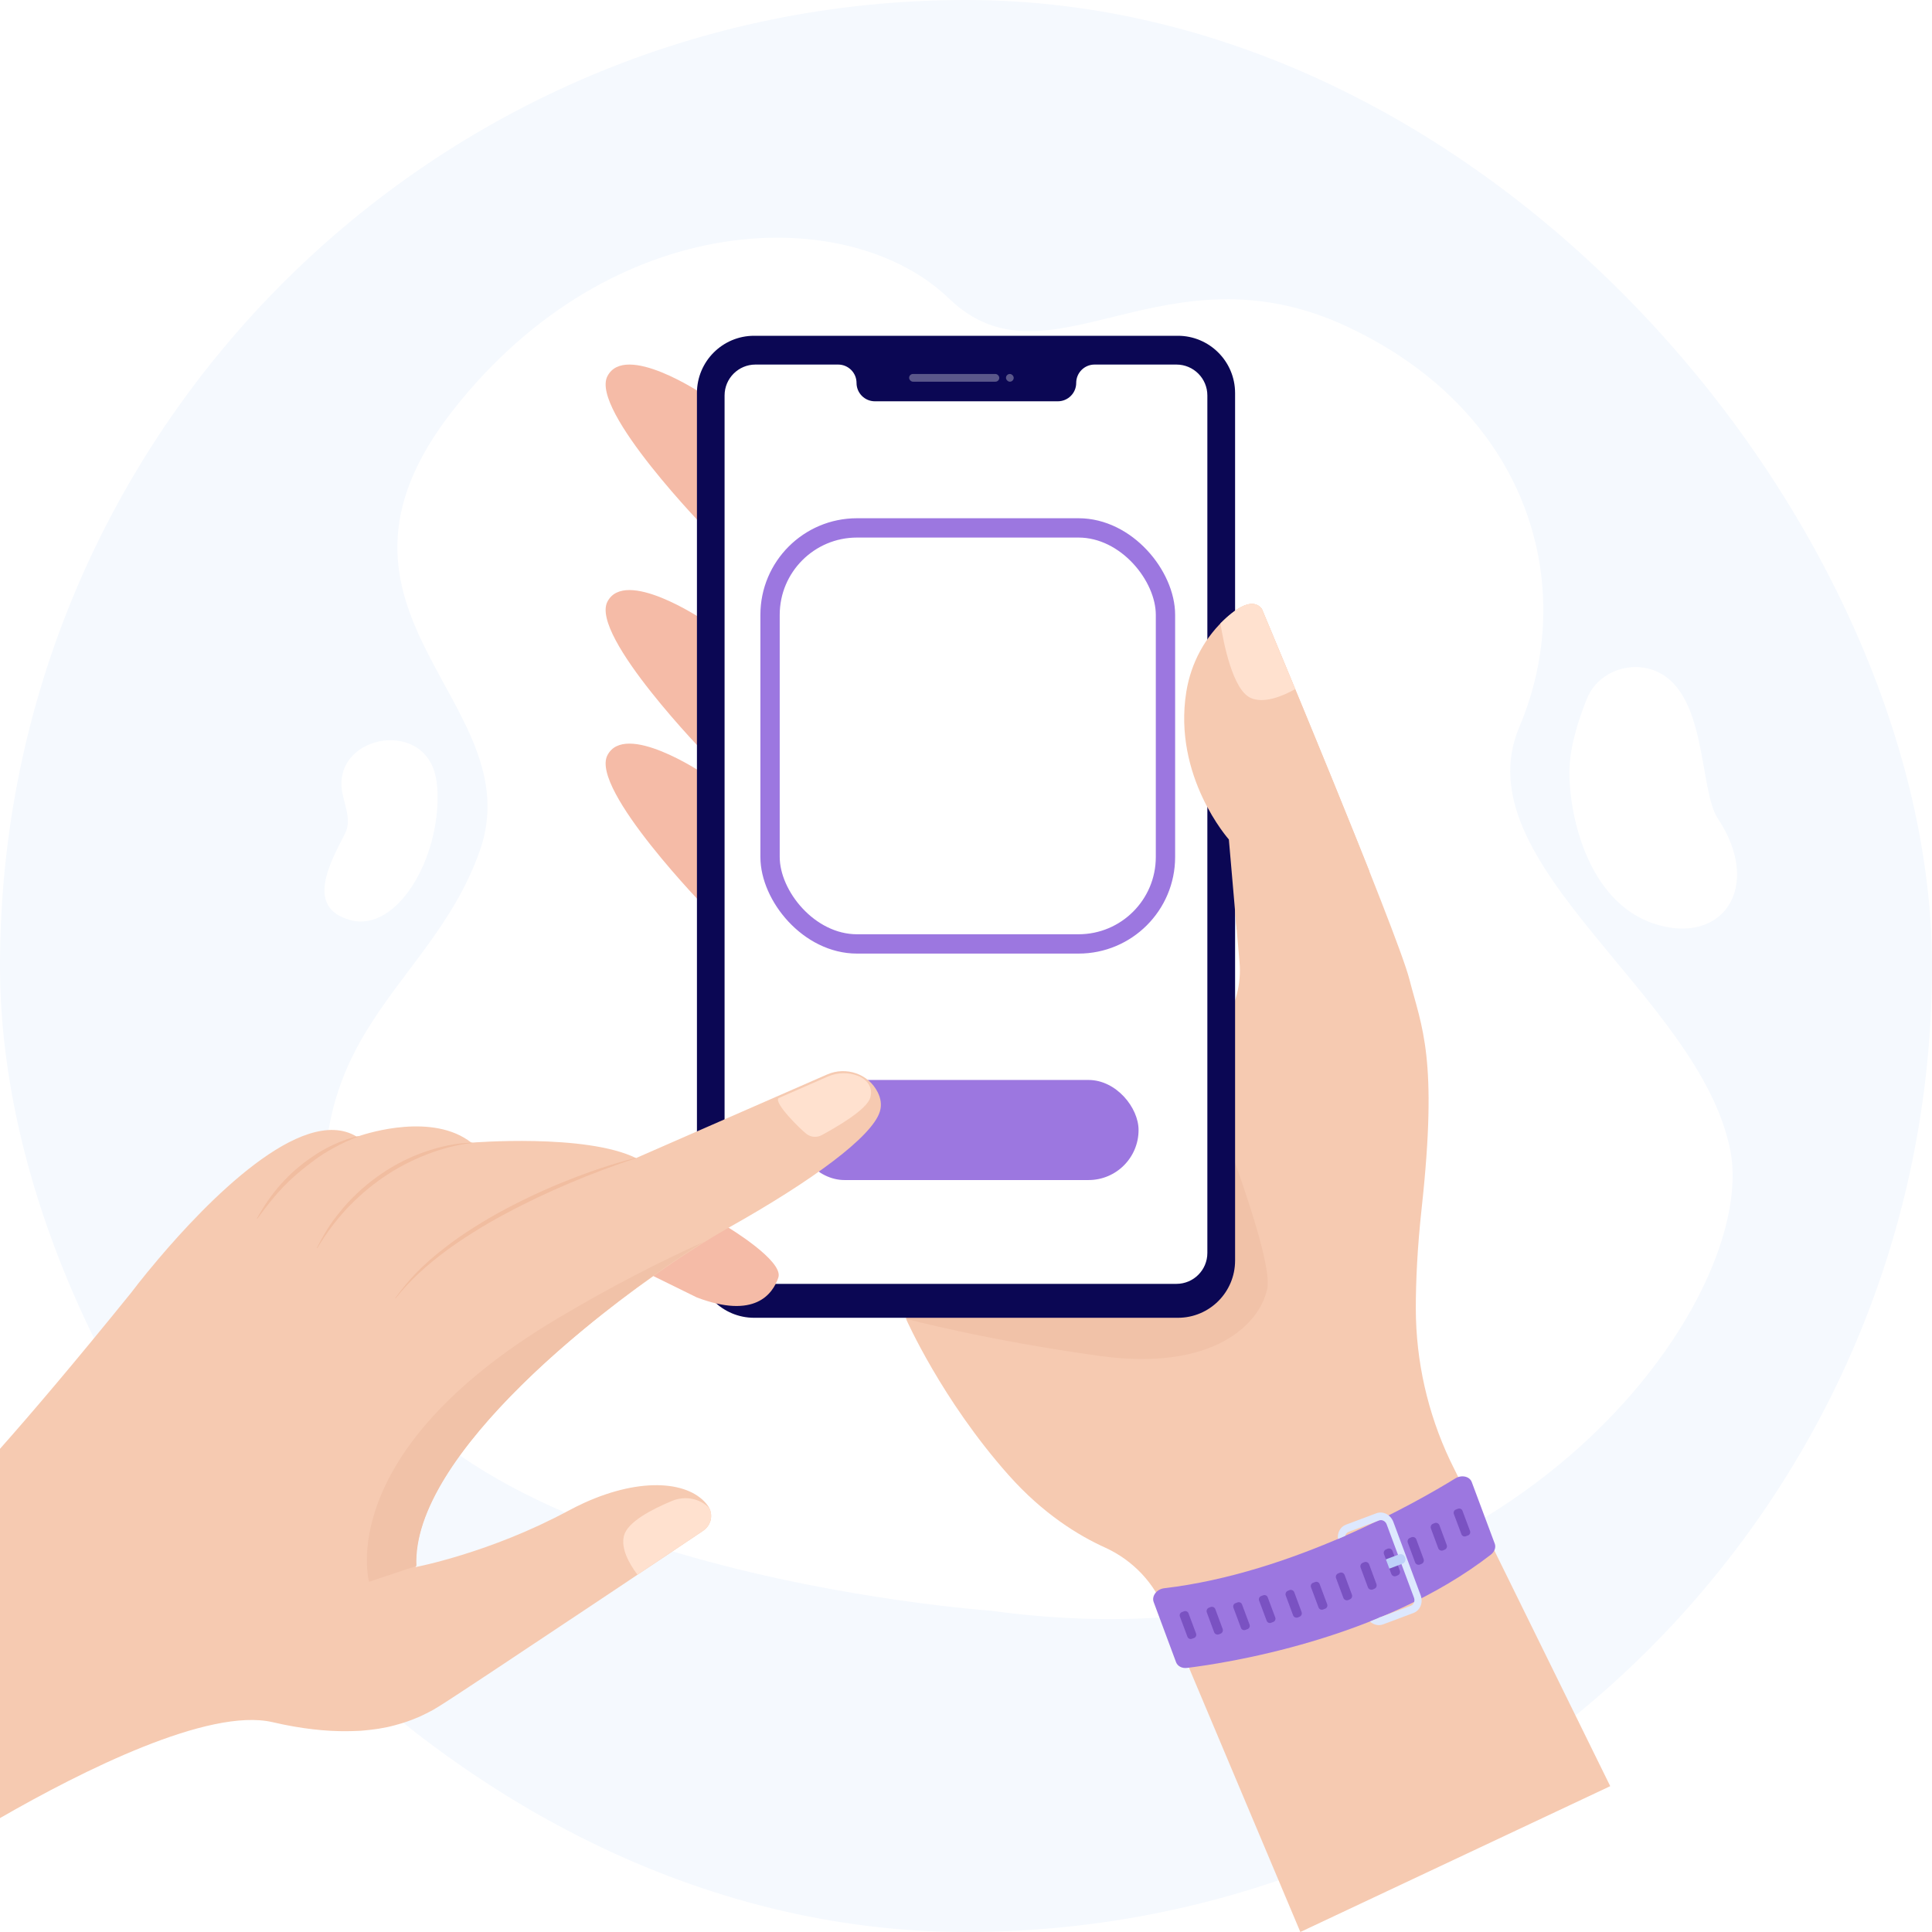 <svg width="200" height="200" viewBox="0 0 200 200" fill="none" xmlns="http://www.w3.org/2000/svg">
<rect width="200" height="200" rx="100" fill="#F5F9FE"/>
<path d="M102.624 166.745C102.624 166.745 42.645 162.589 35.431 134.951C28.216 107.314 44.2 103.554 49.666 88.081C55.123 72.599 30.37 63.475 46.934 42.417C63.497 21.36 87.947 20.982 98.244 30.907C108.541 40.823 120.412 24.843 139.534 33.847C158.647 42.85 163.33 61.033 157.285 75.243C151.239 89.445 176.02 103.038 179.13 119.137C182.232 135.237 154.184 173.841 102.624 166.745Z" fill="white"/>
<path d="M35.458 82.165C34.225 76.276 43.547 74.304 45.037 80.128C45.175 80.654 45.258 81.243 45.286 81.898C45.58 88.901 41.081 96.532 36.286 95.251C31.492 93.97 34.253 89.178 35.706 86.312C36.387 84.976 35.771 83.676 35.458 82.165Z" fill="white"/>
<path d="M171.014 69.327C168.281 68.433 165.29 69.797 164.269 72.35C163.468 74.331 162.557 77.096 162.474 79.52C162.327 83.906 164.177 93.306 171.244 95.628C178.32 97.951 182.535 91.822 177.833 84.736C175.808 81.704 176.82 71.235 171.014 69.327Z" fill="white"/>
<path d="M66.322 41.542C66.322 41.542 66.184 42.851 65.08 42.943C66.175 43.035 66.322 44.343 66.322 44.343C66.322 44.343 66.46 43.035 67.564 42.943C66.469 42.851 66.322 41.542 66.322 41.542Z" fill="white"/>
<path d="M166.691 184.903L134.612 200L120.669 166.911C119.565 163.925 117.292 161.52 114.394 160.202C111.661 158.967 107.98 156.718 104.419 152.71C97.48 144.913 93.799 136.545 93.799 136.545L117.182 136.435C117.182 136.435 115.075 123.33 126.697 105.931C127.939 104.07 128.51 101.83 128.316 99.6L127.212 86.91C127.212 86.91 119.317 78.073 124.157 67.106C124.157 67.106 128.795 60.683 130.626 63.033C130.626 63.033 144.622 96.412 145.901 101.379C147.171 106.346 148.874 109.461 147.171 125.063C146.72 129.191 146.564 132.638 146.564 135.467C146.573 140.904 147.788 146.268 150.107 151.18L166.691 184.903Z" fill="#F6CAB1"/>
<path d="M72.699 40.768C72.699 40.768 64.702 35.414 62.88 38.943C61.058 42.464 73.26 54.96 73.26 54.96L72.699 40.768Z" fill="#F5BBA7"/>
<path d="M72.699 64.111C72.699 64.111 64.702 58.757 62.88 62.286C61.058 65.816 73.26 78.303 73.26 78.303L72.699 64.111Z" fill="#F5BBA7"/>
<path d="M72.699 80.008C72.699 80.008 64.702 74.654 62.88 78.183C61.058 81.713 73.26 94.2 73.26 94.2L72.699 80.008Z" fill="#F5BBA7"/>
<path d="M124.019 110.272C124.019 110.272 131.951 129.726 131.187 133.403C130.414 137.08 125.601 142.001 113.786 140.361C101.97 138.72 93.799 136.527 93.799 136.527C93.799 136.527 93.302 110.272 93.799 108.936C94.296 107.609 115.534 98.153 116.372 98.153C117.209 98.162 124.019 110.272 124.019 110.272Z" fill="#F1C2A8"/>
<path d="M121.939 34.76H78.063C74.797 34.76 72.147 37.414 72.147 40.685V113.811V130.491C72.147 133.791 74.824 136.417 78.063 136.417H121.939C125.206 136.417 127.856 133.772 127.856 130.491V57.375V40.695C127.856 37.386 125.169 34.76 121.939 34.76Z" fill="#0B0754"/>
<path fill-rule="evenodd" clip-rule="evenodd" d="M88.668 39.641C88.668 38.59 87.817 37.739 86.766 37.739H78.208C76.441 37.739 75.008 39.172 75.008 40.939V129.705C75.008 131.472 76.441 132.905 78.208 132.905H121.785C123.552 132.905 124.985 131.472 124.985 129.705V40.939C124.985 39.172 123.552 37.739 121.785 37.739H113.309C112.259 37.739 111.408 38.59 111.408 39.641C111.408 40.691 110.556 41.542 109.506 41.542H90.569C89.519 41.542 88.668 40.691 88.668 39.641Z" fill="white"/>
<path d="M129.006 94.559C129.006 94.559 128.702 95.684 128.021 96.237L127.212 86.901C127.212 86.901 121.405 80.395 122.804 71.631C123.282 68.627 124.773 65.862 127.055 63.862C128.353 62.719 129.788 61.955 130.626 63.033C130.626 63.033 137.205 78.727 141.76 90.2L129.006 94.559Z" fill="#F6CAB1"/>
<path d="M129.448 72.239C127.626 71.4 126.678 66.663 126.337 64.535C127.801 63.06 129.632 61.742 130.626 63.023C130.626 63.023 132.079 66.479 134.086 71.336C132.714 72.101 130.81 72.866 129.448 72.239Z" fill="#FFE1CF"/>
<path d="M150.659 153.042C146.665 155.502 133.81 162.847 120.522 164.414C119.74 164.506 119.197 165.225 119.427 165.842L121.746 172.072C121.902 172.487 122.362 172.726 122.878 172.662C126.798 172.182 142.957 169.749 154.33 160.939C154.717 160.635 154.882 160.184 154.735 159.797L152.361 153.438C152.149 152.83 151.312 152.645 150.659 153.042Z" fill="#9C77E0"/>
<path d="M151.744 159.031L151.965 158.948C152.149 158.884 152.241 158.672 152.177 158.488L151.395 156.396C151.33 156.211 151.118 156.119 150.934 156.184L150.714 156.267C150.53 156.331 150.438 156.543 150.502 156.727L151.284 158.819C151.349 159.004 151.56 159.105 151.744 159.031Z" fill="#7A52C2"/>
<path d="M149.379 160.497L149.536 160.432C149.738 160.359 149.84 160.137 149.766 159.935L149.011 157.898C148.938 157.695 148.717 157.594 148.514 157.668L148.358 157.732C148.156 157.806 148.054 158.027 148.128 158.23L148.883 160.266C148.956 160.469 149.177 160.57 149.379 160.497Z" fill="#7A52C2"/>
<path d="M146.987 161.963L147.143 161.898C147.346 161.824 147.447 161.603 147.373 161.4L146.619 159.364C146.545 159.161 146.324 159.06 146.122 159.133L145.965 159.198C145.763 159.272 145.662 159.493 145.735 159.696L146.49 161.732C146.564 161.935 146.784 162.036 146.987 161.963Z" fill="#7A52C2"/>
<path d="M144.521 163.151L144.677 163.087C144.88 163.013 144.981 162.792 144.908 162.589L144.153 160.552C144.079 160.35 143.859 160.248 143.656 160.322L143.5 160.386C143.297 160.46 143.196 160.681 143.27 160.884L144.024 162.921C144.098 163.123 144.319 163.234 144.521 163.151Z" fill="#7A52C2"/>
<path d="M142.101 164.543L142.257 164.478C142.46 164.404 142.561 164.183 142.487 163.98L141.733 161.944C141.659 161.741 141.438 161.64 141.236 161.713L141.079 161.778C140.877 161.852 140.776 162.073 140.849 162.276L141.604 164.312C141.668 164.515 141.898 164.616 142.101 164.543Z" fill="#7A52C2"/>
<path d="M139.561 165.639L139.717 165.575C139.92 165.501 140.021 165.28 139.948 165.077L139.193 163.041C139.119 162.838 138.899 162.736 138.696 162.81L138.54 162.875C138.337 162.948 138.236 163.17 138.31 163.372L139.064 165.409C139.138 165.612 139.368 165.713 139.561 165.639Z" fill="#7A52C2"/>
<path d="M136.957 166.616L137.177 166.533C137.361 166.469 137.454 166.257 137.389 166.072L136.607 163.981C136.543 163.796 136.331 163.704 136.147 163.769L135.926 163.852C135.742 163.916 135.65 164.128 135.714 164.312L136.497 166.404C136.561 166.589 136.773 166.681 136.957 166.616Z" fill="#7A52C2"/>
<path d="M134.353 167.436L134.509 167.372C134.711 167.298 134.813 167.077 134.739 166.874L133.985 164.837C133.911 164.635 133.69 164.533 133.488 164.607L133.331 164.672C133.129 164.745 133.028 164.966 133.101 165.169L133.856 167.206C133.929 167.409 134.15 167.51 134.353 167.436Z" fill="#7A52C2"/>
<path d="M131.583 167.989L131.803 167.906C131.987 167.842 132.08 167.63 132.015 167.446L131.233 165.354C131.169 165.169 130.957 165.077 130.773 165.142L130.552 165.225C130.368 165.289 130.276 165.501 130.34 165.685L131.123 167.777C131.196 167.971 131.399 168.063 131.583 167.989Z" fill="#7A52C2"/>
<path d="M128.923 168.727L129.144 168.644C129.328 168.579 129.42 168.367 129.356 168.183L128.574 166.091C128.509 165.907 128.298 165.814 128.114 165.879L127.893 165.962C127.709 166.026 127.617 166.238 127.681 166.423L128.463 168.515C128.528 168.708 128.739 168.8 128.923 168.727Z" fill="#7A52C2"/>
<path d="M126.181 169.187L126.338 169.123C126.54 169.049 126.641 168.828 126.568 168.625L125.813 166.588C125.74 166.386 125.519 166.284 125.316 166.358L125.16 166.423C124.957 166.496 124.856 166.717 124.93 166.92L125.684 168.957C125.758 169.16 125.979 169.261 126.181 169.187Z" fill="#7A52C2"/>
<path d="M123.384 169.647L123.605 169.565C123.789 169.5 123.881 169.288 123.816 169.104L123.034 167.012C122.97 166.827 122.758 166.735 122.574 166.8L122.353 166.883C122.169 166.947 122.077 167.159 122.142 167.344L122.924 169.436C122.988 169.62 123.2 169.721 123.384 169.647Z" fill="#7A52C2"/>
<path d="M142.772 167.464L142.763 167.436C142.809 167.427 142.846 167.418 142.892 167.409L146.039 166.229C146.352 166.109 146.499 165.741 146.38 165.409L143.545 157.797C143.417 157.465 143.067 157.281 142.754 157.4L139.607 158.58C139.423 158.645 139.294 158.81 139.248 158.995C139 159.105 138.751 159.207 138.503 159.317C138.42 158.681 138.742 158.055 139.331 157.834L142.478 156.654C143.168 156.396 143.95 156.792 144.236 157.539L147.07 165.151C147.346 165.897 147.015 166.717 146.324 166.975L143.177 168.155C142.708 168.33 142.193 168.201 141.815 167.86C142.128 167.731 142.45 167.602 142.772 167.464Z" fill="#DDE8FE"/>
<path d="M143.462 161.427L144.834 160.911C145.082 160.819 145.358 160.957 145.459 161.225C145.561 161.492 145.441 161.778 145.192 161.87L143.821 162.386L143.462 161.427Z" fill="#BED1F9"/>
<rect x="94.111" y="38.713" width="9.333" height="0.8" rx="0.4" fill="#5A578A"/>
<rect x="104.139" y="38.713" width="0.8" height="0.8" rx="0.4" fill="#5A578A"/>
<g filter="url(#filter0_d)">
<rect x="82.246" y="106.798" width="35.618" height="10.36" rx="5.18" fill="#9C77E0"/>
</g>
<path d="M75.347 127.043C75.347 127.043 81.153 130.536 80.573 132.25C79.994 133.964 78.135 136.581 72.144 134.314L66.218 131.402C66.218 131.402 70.405 127.356 70.405 127.145C70.414 126.923 75.347 127.043 75.347 127.043Z" fill="#F5BBA7"/>
<path d="M91.082 115.072C90.281 117.671 84.116 122.214 75.429 127.089C75.42 127.099 75.411 127.099 75.402 127.108C74.629 127.541 73.736 128.075 72.752 128.684C72.678 128.73 72.595 128.776 72.522 128.831C71.058 129.753 69.402 130.849 67.644 132.093C65.371 133.697 62.924 135.54 60.485 137.549C53.758 143.078 47.078 149.843 44.336 156.229C44.326 156.238 44.326 156.257 44.317 156.266C43.443 158.303 42.983 160.312 43.038 162.219C43.038 162.219 50.694 160.772 58.829 156.395C59.39 156.1 59.933 155.824 60.476 155.575C66.549 152.819 71.491 153.391 73.276 155.87C73.571 156.275 73.663 156.754 73.598 157.215C73.598 157.243 73.589 157.27 73.58 157.298C73.58 157.307 73.58 157.307 73.58 157.316C73.571 157.344 73.571 157.363 73.561 157.39C73.561 157.399 73.552 157.418 73.552 157.427C73.543 157.445 73.543 157.464 73.534 157.482C73.525 157.51 73.515 157.547 73.497 157.574C73.368 157.925 73.129 158.238 72.798 158.459C72.724 158.514 72.641 158.561 72.558 158.625C72.42 158.717 72.282 158.809 72.126 158.911C72.08 158.948 72.025 158.975 71.979 159.012C71.831 159.113 71.666 159.224 71.5 159.335C71.399 159.399 71.307 159.464 71.196 159.537C70.635 159.915 69.991 160.339 69.301 160.809C69.227 160.864 69.144 160.911 69.071 160.966C68.132 161.592 67.092 162.284 65.988 163.021C64.258 164.173 62.381 165.435 60.476 166.698C53.584 171.297 46.425 176.052 45.412 176.66C45.32 176.715 45.219 176.771 45.118 176.835C44.989 176.909 44.86 176.992 44.713 177.075C44.685 177.093 44.658 177.112 44.621 177.121C44.593 177.139 44.556 177.158 44.529 177.167C44.483 177.194 44.437 177.222 44.391 177.241C44.299 177.287 44.207 177.342 44.105 177.388C44.069 177.406 44.041 177.425 44.004 177.434C43.94 177.462 43.876 177.499 43.82 177.526C43.811 177.526 43.811 177.526 43.802 177.535C43.728 177.572 43.664 177.6 43.59 177.637C43.48 177.683 43.369 177.738 43.259 177.784C43.222 177.803 43.185 177.821 43.139 177.83C42.514 178.098 41.787 178.356 40.949 178.577C40.903 178.586 40.866 178.595 40.82 178.614C40.646 178.66 40.48 178.697 40.296 178.743C40.241 178.752 40.195 178.77 40.139 178.78C39.836 178.844 39.532 178.899 39.201 178.955C39.118 178.973 39.026 178.982 38.943 178.992C38.538 179.047 38.115 179.102 37.673 179.139C37.6 179.148 37.535 179.148 37.462 179.157C37.425 179.157 37.379 179.167 37.342 179.167C37.268 179.176 37.195 179.176 37.13 179.176C37.057 179.176 36.992 179.185 36.919 179.185C36.836 179.194 36.744 179.194 36.661 179.194C36.578 179.194 36.505 179.203 36.422 179.203C36.376 179.203 36.33 179.203 36.284 179.203C36.173 179.203 36.054 179.203 35.934 179.213C33.781 179.231 31.223 178.982 28.195 178.273C21.588 176.761 8.54 183.295 0 188.207V149.981C0.046 149.935 0.092 149.879 0.129 149.833C3.359 146.184 7.739 141.042 13.573 133.826C13.573 133.826 14.668 132.361 16.416 130.306C21.275 124.573 31.213 114.206 36.928 117.662C36.937 117.662 36.946 117.671 36.956 117.68C36.956 117.68 37.002 117.662 37.103 117.625C38.179 117.256 44.833 115.183 48.799 118.288C48.799 118.288 60.633 117.321 65.841 119.883L85.625 111.229C87.585 110.372 89.904 111.156 90.861 113.072C91.165 113.681 91.303 114.363 91.082 115.072Z" fill="#F6CAB1"/>
<path d="M72.825 128.569C62.795 134.836 42.569 150.613 43.112 162.105L38.207 163.745C38.207 163.745 34.407 150.383 57.697 136.495C63.126 133.26 68.215 130.652 72.825 128.569Z" fill="#F1C2A8"/>
<path d="M65.795 119.864C63.439 120.472 61.12 121.247 58.857 122.15C56.611 123.025 54.348 124.085 52.213 125.219C50.243 126.269 47.796 127.78 46.038 129.172C43.673 130.997 42.265 132.517 40.913 134.388L40.949 134.416C42.44 132.508 44.281 130.886 46.241 129.439C47.602 128.416 50.078 126.822 52.424 125.596C54.559 124.444 56.768 123.412 59.004 122.463C61.111 121.569 63.688 120.592 65.823 119.91L65.795 119.864Z" fill="#F1BDA0"/>
<path d="M48.9 118.288C47.207 118.316 45.532 118.694 43.931 119.256C40.94 120.288 37.94 122.26 35.585 124.969C34.572 126.195 33.901 127.024 32.796 129.199L32.833 129.218C33.698 127.78 34.701 126.425 35.833 125.191C38.226 122.647 40.922 120.795 44.05 119.56C45.523 118.979 47.327 118.463 48.9 118.325V118.288Z" fill="#F1BDA0"/>
<path d="M37.103 117.615C35.465 117.929 33.477 118.933 32.355 119.735C29.861 121.403 28.002 123.559 26.594 126.149L26.631 126.177C28.591 123.476 29.907 122.048 32.585 120.067C33.468 119.394 35.493 118.205 37.112 117.661L37.103 117.615Z" fill="#F1BDA0"/>
<path d="M64.599 158.957C64.976 157.547 67.479 156.238 69.596 155.362C70.921 154.819 72.439 155.114 73.414 156.1C73.838 156.911 73.58 157.934 72.798 158.459C71.418 159.38 68.924 161.048 65.988 163.011C65.096 161.823 64.249 160.265 64.599 158.957Z" fill="#FFE1CF"/>
<path d="M83.49 117.385C82.837 116.888 80.095 114.178 80.592 113.681L85.708 111.441C86.72 110.999 87.834 110.999 88.809 111.367C88.818 111.367 88.818 111.367 88.827 111.377C88.855 111.386 88.919 111.414 89.002 111.45C89.435 111.662 90.447 112.317 90.097 113.607C89.757 114.879 86.453 116.759 85.036 117.523C84.53 117.782 83.932 117.726 83.49 117.385Z" fill="#FFE1CF"/>
<g clip-path="url(#clip0)">
<rect x="79.716" y="54.648" width="40.933" height="43.067" rx="9" fill="#F7F9FE"/>
<path d="M100.721 55.899C100.721 55.899 105.903 56.136 110.008 62.79C114.107 69.444 120.158 80.109 119.242 83.605C117.496 90.259 111.252 86.972 111.252 86.972C111.252 86.972 108.236 91.199 102.66 89.948C97.091 88.697 94.383 86.114 94.383 86.114C94.383 86.114 88.446 88.284 87.049 82.178C85.658 76.071 88.265 62.79 91.983 59.03C95.694 55.27 100.721 55.899 100.721 55.899Z" fill="#313642"/>
<path opacity="0.44" d="M91.301 71.148C92.19 65.279 94.844 53.708 108.317 64.92C108.317 64.92 113.786 72.359 113.786 79.033C113.786 85.708 108.143 85.295 105.041 87.52C102.868 89.076 100.354 89.197 98.522 88.609C98.014 88.393 97.552 88.169 97.144 87.953C96.951 87.818 96.777 87.676 96.623 87.527C95.112 86.005 90.412 77.018 91.301 71.148Z" fill="#313642"/>
<path d="M99.952 90.773C99.952 90.773 105.214 91.53 107.033 91.53C108.851 91.53 112.89 90.178 116.32 91.51C119.335 93.897 122.009 107.571 121.08 115.949C120.151 124.321 116.962 127.513 114.267 131.429C113.746 132.193 112.355 134.134 110.015 133.904C103.857 133.295 88.366 132.558 84.668 132.558C79.56 132.558 75.676 106.874 78.825 97.718C82.041 88.352 81.559 86.702 85.812 88.115C90.07 89.522 92.638 90.239 93.975 90.766C95.306 91.293 99.952 90.773 99.952 90.773Z" fill="#FAD87C"/>
<path opacity="0.65" d="M116.581 122.34C115.585 115.246 118.794 95.507 116.394 91.598C115.518 90.171 109.955 104.122 109.353 115.747C108.885 124.802 111.74 129.59 107.314 133.667C108.33 133.749 109.246 133.823 110.015 133.904C112.355 134.134 113.739 132.193 114.267 131.429C115.344 129.867 116.494 128.413 117.557 126.702C116.761 124.869 116.28 123.267 116.581 122.34Z" fill="#EDCB6E"/>
<path d="M93.975 90.766C95.313 91.293 99.953 90.773 99.953 90.773C99.953 90.773 105.215 91.53 107.033 91.53C107.468 91.53 107.949 91.415 108.598 91.368C107.568 96.162 105.134 102.512 100.274 102.512C95.186 102.512 92.351 94.715 91.094 89.799C92.391 89.941 93.22 90.468 93.975 90.766Z" fill="white"/>
<path d="M104.419 80.548C104.419 80.548 105.261 89.968 105.756 90.468C106.251 90.969 107.033 91.523 107.033 91.523C107.033 91.523 105.235 100.564 100.534 100.977C95.834 101.389 93.013 90.326 93.013 90.326C94.49 90.414 95.721 89.19 95.66 87.689L95.333 79.533L104.419 80.548Z" fill="#F6CAB1"/>
<path d="M104.419 80.548C104.419 80.548 104.579 82.333 104.8 84.389C101.798 88.392 97.171 87.892 95.573 85.484L95.332 79.533L104.419 80.548Z" fill="#F1C2A8"/>
<path d="M106.144 64.352C106.144 64.352 107.381 67.172 107.381 73.042C107.381 78.912 105.99 82.279 103.282 84.234C100.574 86.188 97.452 85.316 95.927 84.234C93.186 82.272 90.512 74.996 91.287 69.83C92.056 64.663 94.376 54.486 106.144 64.352Z" fill="#F6CAB1"/>
<path d="M102.038 58.441C102.312 58.441 105.869 59.848 107.574 63.527C109.279 67.206 107.574 72.216 107.574 72.216C107.574 72.216 106.277 68.93 105.187 68.653C104.091 68.375 99.912 69.748 98.254 68.064C96.589 66.38 94.537 62.898 94.537 62.898C94.537 62.898 94.944 67.341 96.201 68.612C97.458 69.883 92.41 70.607 91.194 69.045C89.977 67.483 89.395 73.934 89.395 73.934C89.395 73.934 88.773 65.637 92.685 61.37C96.582 57.109 102.038 58.441 102.038 58.441Z" fill="#313642"/>
<path d="M83.485 87.689C82.997 96.467 77.06 124.977 84.668 132.558C82.85 134.952 82.195 135.933 80.617 141.775C74.639 134.722 73.837 126.83 73.844 121.961C73.85 114.137 78.551 87.439 83.485 87.689Z" fill="#FFE49C"/>
<path d="M122.243 104.785C124.737 124.775 126.315 122.523 118.727 142.621C117.623 139.476 113.264 132.606 113.264 132.606C113.264 132.606 116.868 128.622 116.139 121.211C114.662 106.198 115.671 95.358 116.112 91.524C116.661 90.76 121.394 97.968 122.243 104.785Z" fill="#FFE49C"/>
</g>
<rect x="79.716" y="54.648" width="40.933" height="43.067" rx="9" stroke="#9C77E0" stroke-width="2"/>
<defs>
<filter id="filter0_d" x="69.954" y="103.798" width="58.667" height="37.273" filterUnits="userSpaceOnUse" color-interpolation-filters="sRGB">
<feFlood flood-opacity="0" result="BackgroundImageFix"/>
<feColorMatrix in="SourceAlpha" type="matrix" values="0 0 0 0 0 0 0 0 0 0 0 0 0 0 0 0 0 0 127 0"/>
<feOffset dy="5"/>
<feGaussianBlur stdDeviation="4"/>
<feColorMatrix type="matrix" values="0 0 0 0 0.054 0 0 0 0 0.2 0 0 0 0 0.483 0 0 0 0.15 0"/>
<feBlend mode="normal" in2="BackgroundImageFix" result="effect1_dropShadow"/>
<feBlend mode="normal" in="SourceGraphic" in2="effect1_dropShadow" result="shape"/>
</filter>
<clipPath id="clip0">
</clipPath>
</defs>
</svg>
